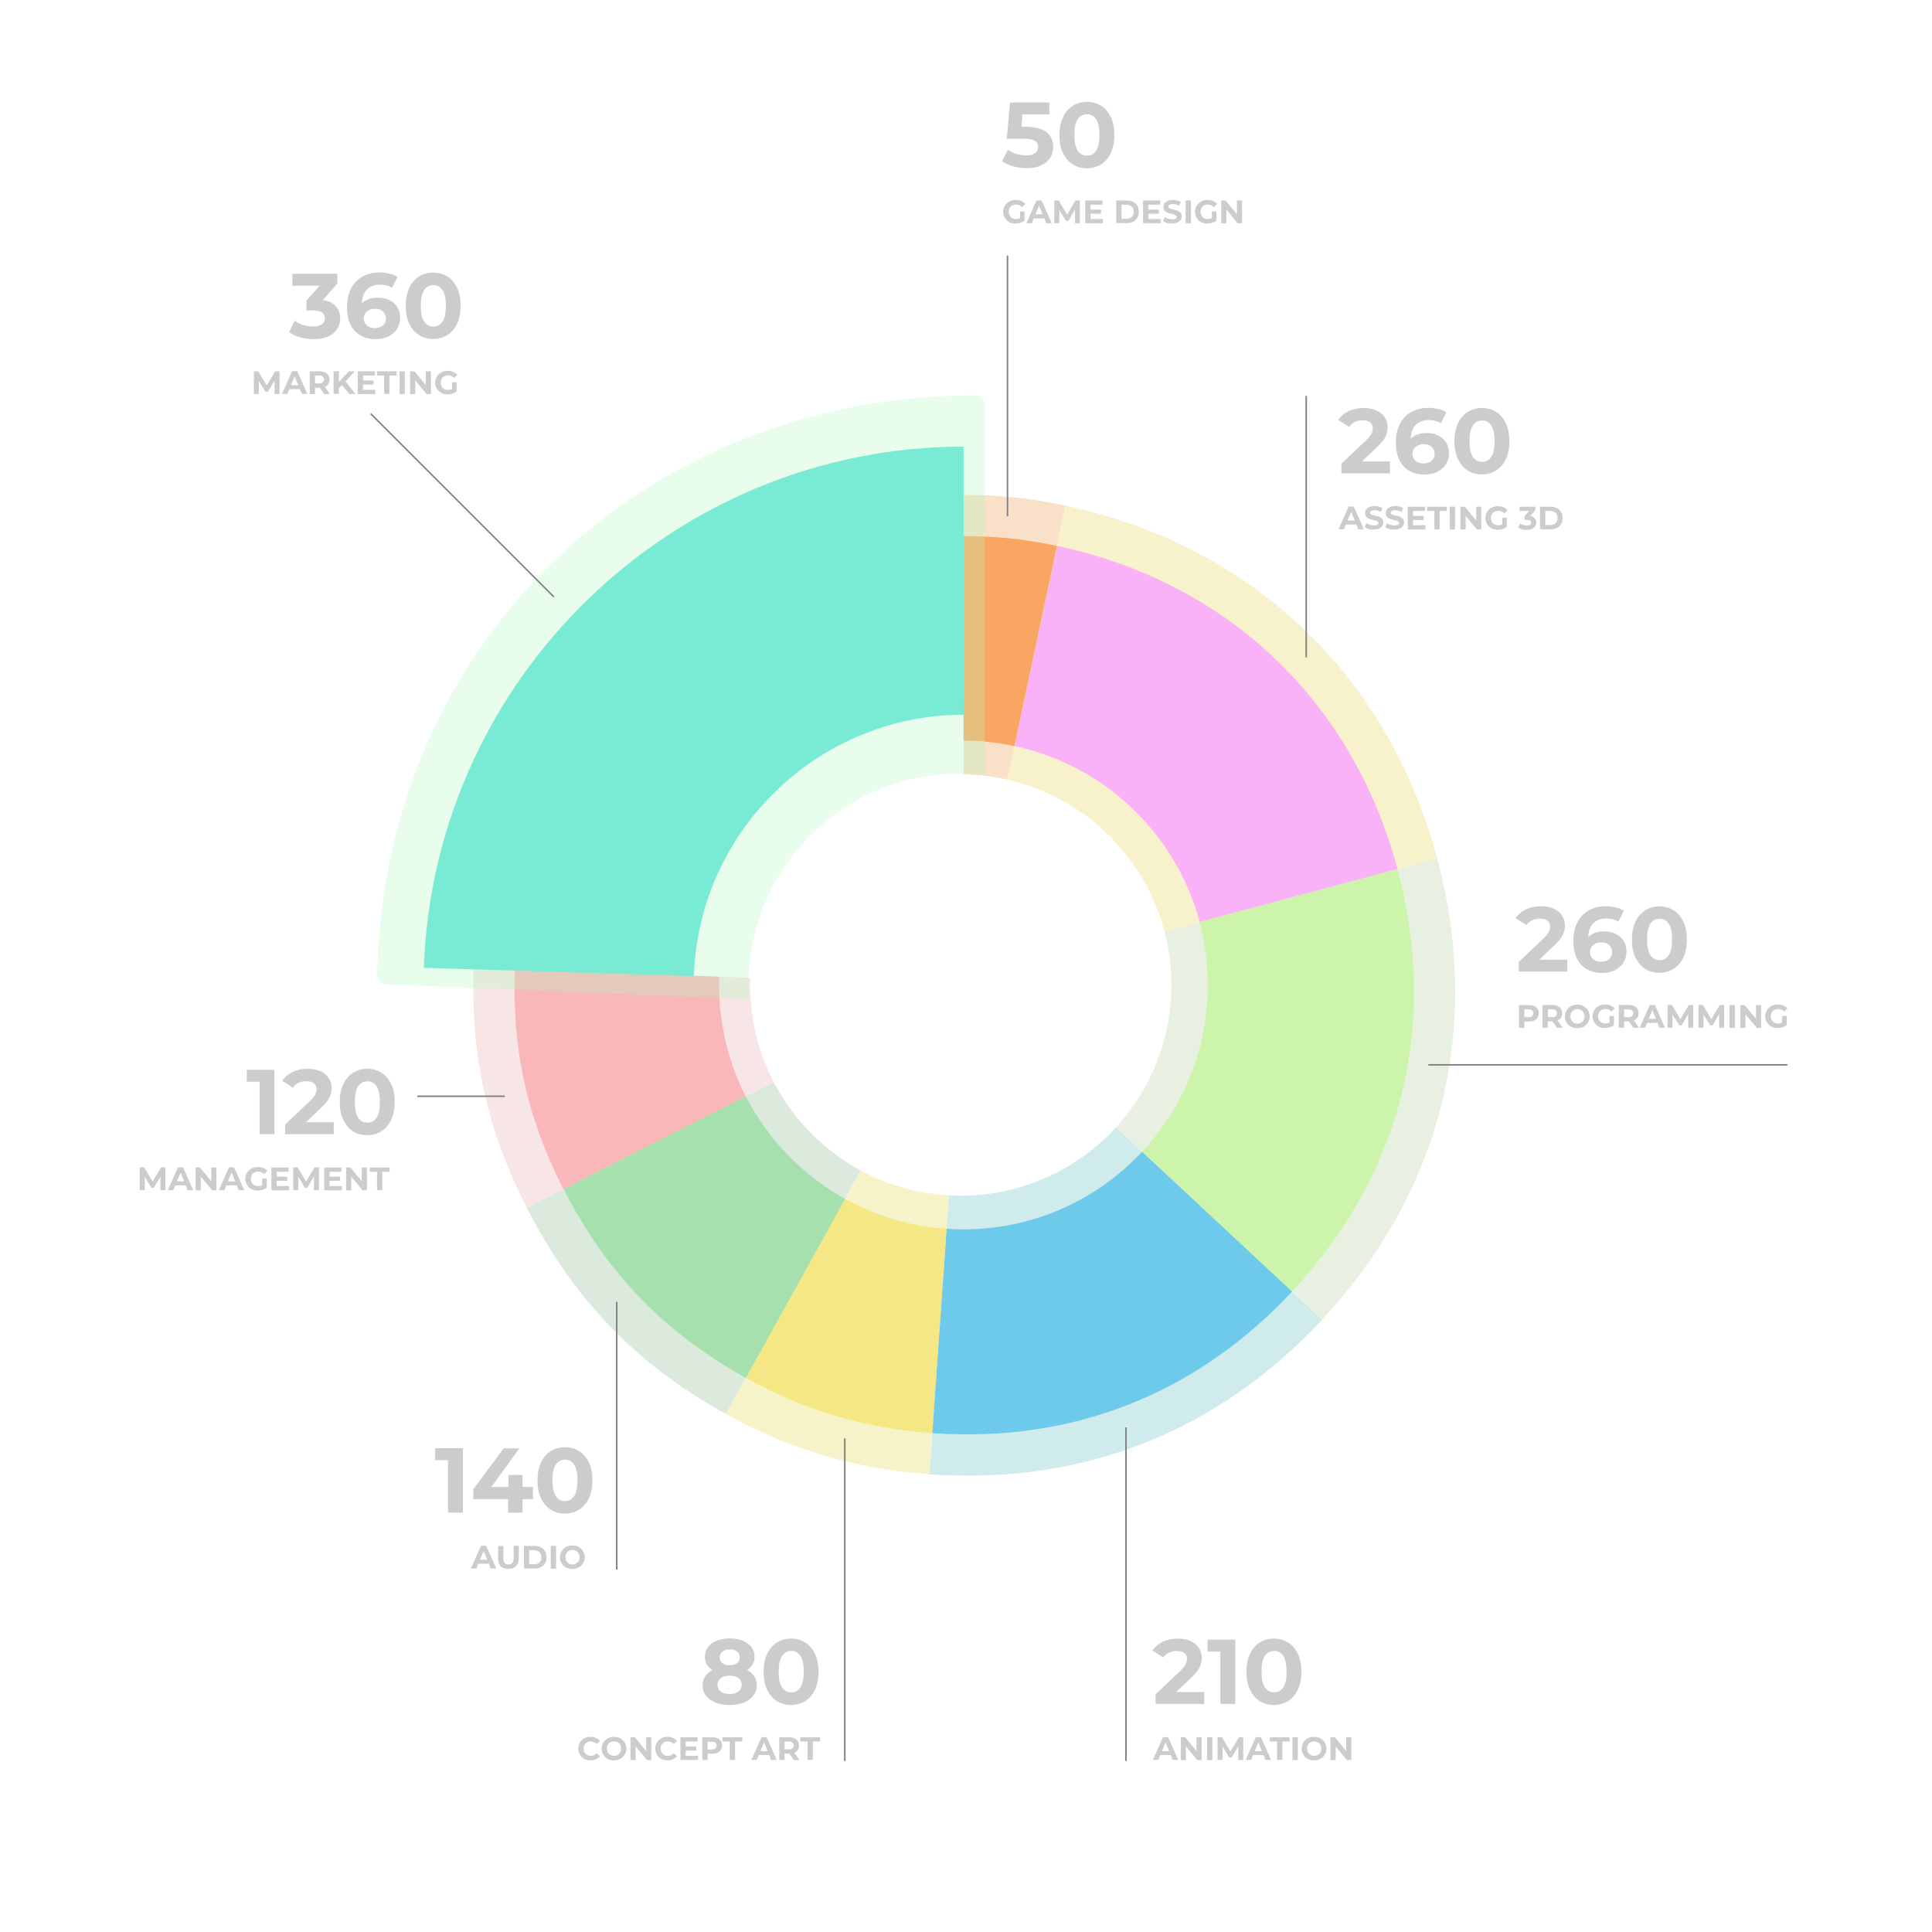 <?xml version="1.0" encoding="utf-8"?>
<!-- Generator: Adobe Illustrator 24.3.0, SVG Export Plug-In . SVG Version: 6.00 Build 0)  -->
<svg version="1.1" id="Layer_1" xmlns="http://www.w3.org/2000/svg" xmlns:xlink="http://www.w3.org/1999/xlink" x="0px" y="0px"
	 viewBox="0 0 1280 1280" style="enable-background:new 0 0 1280 1280;" xml:space="preserve">
<style type="text/css">
	.st0{opacity:0.3;}
	.st1{fill:#E9A9AA;}
	.st2{fill:#89B991;}
	.st3{fill:#E2D847;}
	.st4{fill:#5FBBBC;}
	.st5{fill:#B3CD9E;}
	.st6{fill:#E4D355;}
	.st7{fill:#ED9745;}
	.st8{fill:#F9B7BA;}
	.st9{fill:#A6E0AE;}
	.st10{fill:#F4E784;}
	.st11{fill:#6ECAEA;}
	.st12{fill:#CDF4AB;}
	.st13{fill:#F9B2F7;}
	.st14{fill:#F9A662;}
	.st15{fill:#61E5DF;}
	.st16{fill:#B2F9BB;fill-opacity:0.3;}
	.st17{enable-background:new    ;}
	.st18{fill:#CCCCCC;}
	.st19{fill:none;stroke:#808080;stroke-miterlimit:10;}
</style>
<g class="st0">
	<path class="st1" d="M497,652.6c0-1.6,0-3.2,0.1-4.8l-183.3-6.4c-2,58.1,8.8,107,35.2,158.8l163.6-83.4
		C502.6,697.6,497,675.8,497,652.6z"/>
	<path class="st2" d="M512.6,716.8L349,800.2c30.8,60.4,72.6,103.8,131.9,136.6l89.4-161.3C545.7,762.2,525.5,741.7,512.6,716.8z"/>
	<path class="st3" d="M570.3,775.5l-89.4,161.3c42.4,23.5,86.5,36.6,134.8,39.9l12.9-184.8C607.7,790.8,587.9,785,570.3,775.5z"/>
	<path class="st4" d="M636.5,792.2c-2.6,0-5.2-0.1-7.8-0.2l-12.9,184.8c101.5,7.1,190.9-28.1,260.2-102.5L739.4,746.9
		C713.9,774.7,677.2,792.2,636.5,792.2z"/>
	<path class="st5" d="M952.2,568.6L771.5,617c3,11.3,4.6,23.3,4.6,35.6c0,36.3-13.9,69.4-36.7,94.3L876,874.2
		C955.2,789.2,982.2,680.9,952.2,568.6z"/>
	<path class="st6" d="M771.5,617.1l180.7-48.4C919.6,447,829.1,361.2,705.9,335l-38.6,181.5C718.1,528,758.3,567,771.5,617.1z"/>
	<path class="st7" d="M667.4,516.5L705.9,335c-23.7-5-43.3-7.1-67.5-7.1v185.2C648.3,513.2,658,514.4,667.4,516.5z"/>
</g>
<g>
	<path class="st8" d="M476.4,652.6c0-1.9,0-3.7,0.1-5.5l-135.4-4.7c-1.9,53.2,8.1,98,32.2,145.5L494,726.4
		C482.8,704.2,476.4,679.1,476.4,652.6z"/>
	<path class="st9" d="M494.1,726.3l-120.7,61.5c28.2,55.3,66.5,95,120.9,125.2l65.8-118.6C531.8,778.7,508.8,755,494.1,726.3z"/>
	<path class="st10" d="M560,794.3l-65.8,118.6c38.8,21.5,79.2,33.5,123.5,36.6l9.5-135.4C602.9,812.5,580.1,805.5,560,794.3z"/>
	<path class="st11" d="M638.3,814.5c-3.8,0-7.5-0.1-11.1-0.4l-9.5,135.4c92.9,6.5,174.8-25.8,238.4-93.9L756.7,763
		C727.2,794.7,685,814.5,638.3,814.5z"/>
	<path class="st12" d="M925.8,575.7l-131.1,35.1c3.5,13.3,5.5,27.3,5.5,41.8c0,42.7-16.5,81.5-43.5,110.4l99.3,92.6
		C928.7,777.8,953.4,678.6,925.8,575.7z"/>
	<path class="st13" d="M794.8,610.8l131.1-35.1c-29.9-111.4-112.7-190-225.5-214l-28.2,132.6C731.7,506.9,779.2,552.4,794.8,610.8z"
		/>
	<path class="st14" d="M672.1,494.3l28.2-132.6c-21.7-4.6-39.7-6.5-61.9-6.5v135.5C650,490.7,661.3,492,672.1,494.3z"/>
</g>
<path class="st15" d="M638.6,473.5c-0.1-7.5-0.2-14.6-0.2-14.6v-163c-192.1,0-350.9,153.3-357.6,345.3l178.9,5.5
	C462.9,550.6,541.8,473.6,638.6,473.5z"/>
<path class="st16" d="M495.9,652.6c0-77.4,62.8-140.2,140.2-140.2c5.5,0,10.9,0.3,16.3,1v-245c0-3.6-2.9-6.5-6.5-6.4c0,0,0,0-0.1,0
	C428,261.9,254.4,424.7,249.9,645.2c-0.1,3.7,2.6,6.8,6.2,7l240,9.8C496,658.9,495.9,655.8,495.9,652.6z"/>
<g class="st17">
	<path class="st18" d="M693.5,87.7c2.9,2.4,4.3,5.6,4.3,9.6c0,2.6-0.7,5-1.9,7.1c-1.3,2.1-3.3,3.8-5.9,5.1c-2.7,1.3-5.9,1.9-9.8,1.9
		c-3,0-6-0.4-8.9-1.2c-2.9-0.8-5.4-1.9-7.4-3.4l3.9-7.6c1.6,1.2,3.5,2.2,5.6,2.8s4.3,1,6.5,1c2.5,0,4.4-0.5,5.8-1.5
		c1.4-1,2.1-2.3,2.1-4.1c0-1.8-0.7-3.2-2.2-4.1c-1.5-0.9-4-1.4-7.7-1.4H667l2.2-24h26v7.9h-17.8l-0.7,8.1h3.5
		C686.2,84.2,690.7,85.3,693.5,87.7z"/>
	<path class="st18" d="M710.7,108.9c-2.8-1.7-4.9-4.3-6.5-7.6c-1.6-3.3-2.3-7.3-2.3-11.8c0-4.6,0.8-8.5,2.3-11.8
		c1.6-3.3,3.7-5.8,6.5-7.6c2.8-1.7,5.9-2.6,9.4-2.6s6.7,0.9,9.4,2.6c2.8,1.7,4.9,4.3,6.5,7.6c1.6,3.3,2.3,7.3,2.3,11.8
		c0,4.6-0.8,8.5-2.3,11.8c-1.6,3.3-3.7,5.8-6.5,7.6c-2.8,1.7-5.9,2.6-9.4,2.6S713.4,110.6,710.7,108.9z M726.2,99.8
		c1.5-2.2,2.2-5.7,2.2-10.4c0-4.7-0.7-8.1-2.2-10.4c-1.5-2.2-3.5-3.3-6.1-3.3c-2.6,0-4.6,1.1-6.1,3.3c-1.5,2.2-2.2,5.7-2.2,10.4
		c0,4.7,0.7,8.1,2.2,10.4c1.5,2.2,3.5,3.3,6.1,3.3C722.7,103.2,724.7,102,726.2,99.8z"/>
</g>
<line class="st19" x1="667.5" y1="169.4" x2="667.5" y2="342"/>
<g class="st17">
	<path class="st18" d="M675.6,140.1h3.2v6.1c-0.8,0.6-1.8,1.1-2.8,1.4c-1.1,0.3-2.2,0.5-3.2,0.5c-1.6,0-3-0.3-4.2-1
		s-2.2-1.6-2.9-2.8c-0.7-1.2-1.1-2.5-1.1-4c0-1.5,0.4-2.8,1.1-4c0.7-1.2,1.7-2.1,3-2.8c1.3-0.7,2.7-1,4.3-1c1.3,0,2.5,0.2,3.6,0.7
		c1.1,0.4,2,1.1,2.7,1.9l-2.2,2.1c-1.1-1.1-2.4-1.7-3.9-1.7c-1,0-1.8,0.2-2.6,0.6s-1.3,1-1.7,1.7s-0.6,1.6-0.6,2.5
		c0,0.9,0.2,1.8,0.6,2.5s1,1.3,1.7,1.7c0.7,0.4,1.6,0.6,2.5,0.6c1,0,1.9-0.2,2.7-0.6V140.1z"/>
	<path class="st18" d="M691.9,144.7h-7l-1.3,3.2H680l6.7-15.1h3.4l6.7,15.1h-3.7L691.9,144.7z M690.8,142l-2.4-5.8L686,142H690.8z"
		/>
	<path class="st18" d="M712.2,147.9l0-9l-4.4,7.4h-1.6l-4.4-7.2v8.8h-3.3v-15.1h2.9l5.6,9.4l5.5-9.4h2.9l0,15.1H712.2z"/>
	<path class="st18" d="M730.7,145.1v2.8H719v-15.1h11.4v2.8h-7.9v3.3h7v2.7h-7v3.5H730.7z"/>
	<path class="st18" d="M739.5,132.8h6.8c1.6,0,3.1,0.3,4.3,0.9c1.3,0.6,2.2,1.5,2.9,2.6s1,2.5,1,4c0,1.5-0.3,2.8-1,4s-1.7,2-2.9,2.6
		c-1.3,0.6-2.7,0.9-4.3,0.9h-6.8V132.8z M746.2,145c1.5,0,2.7-0.4,3.6-1.3c0.9-0.8,1.3-2,1.3-3.4c0-1.4-0.4-2.6-1.3-3.4
		c-0.9-0.8-2.1-1.3-3.6-1.3H743v9.3H746.2z"/>
	<path class="st18" d="M769,145.1v2.8h-11.7v-15.1h11.4v2.8h-7.9v3.3h7v2.7h-7v3.5H769z"/>
	<path class="st18" d="M773.2,147.7c-1.1-0.3-2-0.7-2.7-1.3l1.2-2.6c0.6,0.5,1.4,0.9,2.3,1.1s1.8,0.4,2.7,0.4c1,0,1.7-0.1,2.2-0.4
		s0.7-0.7,0.7-1.2c0-0.4-0.1-0.7-0.4-0.9c-0.3-0.2-0.6-0.4-1.1-0.6c-0.4-0.1-1-0.3-1.8-0.5c-1.1-0.3-2.1-0.5-2.8-0.8
		c-0.7-0.3-1.4-0.7-1.9-1.3c-0.5-0.6-0.8-1.4-0.8-2.4c0-0.9,0.2-1.7,0.7-2.4c0.5-0.7,1.2-1.3,2.1-1.7c1-0.4,2.1-0.6,3.5-0.6
		c1,0,1.9,0.1,2.8,0.3c0.9,0.2,1.7,0.6,2.4,1l-1.1,2.6c-1.4-0.8-2.8-1.2-4.2-1.2c-1,0-1.7,0.2-2.2,0.5c-0.5,0.3-0.7,0.7-0.7,1.2
		s0.3,0.9,0.8,1.2c0.5,0.3,1.4,0.5,2.5,0.7c1.1,0.3,2.1,0.5,2.8,0.8s1.4,0.7,1.9,1.3s0.8,1.4,0.8,2.4c0,0.9-0.2,1.6-0.7,2.4
		s-1.2,1.3-2.2,1.7c-1,0.4-2.1,0.6-3.5,0.6C775.5,148.2,774.4,148,773.2,147.7z"/>
	<path class="st18" d="M785.5,132.8h3.5v15.1h-3.5V132.8z"/>
	<path class="st18" d="M802.7,140.1h3.2v6.1c-0.8,0.6-1.8,1.1-2.8,1.4c-1.1,0.3-2.2,0.5-3.2,0.5c-1.6,0-3-0.3-4.2-1
		s-2.2-1.6-2.9-2.8s-1.1-2.5-1.1-4c0-1.5,0.4-2.8,1.1-4s1.7-2.1,3-2.8s2.7-1,4.3-1c1.3,0,2.5,0.2,3.6,0.7s2,1.1,2.7,1.9l-2.2,2.1
		c-1.1-1.1-2.4-1.7-3.9-1.7c-1,0-1.8,0.2-2.6,0.6c-0.7,0.4-1.3,1-1.7,1.7s-0.6,1.6-0.6,2.5c0,0.9,0.2,1.8,0.6,2.5s1,1.3,1.7,1.7
		c0.7,0.4,1.6,0.6,2.5,0.6c1,0,1.9-0.2,2.7-0.6V140.1z"/>
	<path class="st18" d="M822.9,132.8v15.1h-2.9l-7.5-9.1v9.1h-3.4v-15.1h2.9l7.5,9.1v-9.1H822.9z"/>
</g>
<g class="st17">
	<path class="st18" d="M920.9,305.6v8h-32.2v-6.4l16.4-15.5c1.7-1.7,2.9-3.1,3.5-4.3c0.6-1.2,0.9-2.4,0.9-3.6c0-1.7-0.6-3-1.7-3.9
		c-1.2-0.9-2.9-1.4-5.1-1.4c-1.9,0-3.6,0.4-5.1,1.1c-1.5,0.7-2.8,1.8-3.8,3.2l-7.2-4.6c1.7-2.5,4-4.4,6.9-5.8
		c2.9-1.4,6.3-2.1,10-2.1c3.2,0,5.9,0.5,8.3,1.6c2.4,1,4.2,2.5,5.5,4.4c1.3,1.9,2,4.1,2,6.7c0,2.3-0.5,4.5-1.5,6.5s-2.9,4.3-5.7,6.9
		l-9.8,9.3H920.9z"/>
	<path class="st18" d="M952.8,288.5c2.2,1.1,4,2.6,5.3,4.7c1.3,2,1.9,4.3,1.9,7c0,2.8-0.7,5.3-2.1,7.5c-1.4,2.2-3.4,3.8-5.8,5
		c-2.5,1.2-5.2,1.7-8.2,1.7c-6,0-10.6-1.8-14-5.5c-3.4-3.7-5.1-8.9-5.1-15.7c0-4.8,0.9-9,2.7-12.4c1.8-3.5,4.4-6.1,7.6-7.9
		c3.3-1.8,7.1-2.7,11.4-2.7c2.3,0,4.5,0.3,6.5,0.8c2.1,0.5,3.9,1.2,5.3,2.2l-3.7,7.2c-2.1-1.4-4.8-2.1-8-2.1c-3.6,0-6.5,1.1-8.6,3.2
		c-2.1,2.1-3.2,5.2-3.4,9.2c2.5-2.5,6-3.8,10.5-3.8C948.1,286.9,950.5,287.4,952.8,288.5z M948.5,305.3c1.3-1.1,2-2.7,2-4.6
		c0-1.9-0.7-3.5-2-4.7c-1.3-1.2-3.1-1.7-5.3-1.7c-2.2,0-3.9,0.6-5.3,1.8c-1.4,1.2-2.1,2.7-2.1,4.6c0,1.9,0.7,3.4,2,4.6
		c1.3,1.2,3.2,1.8,5.5,1.8C945.4,307,947.2,306.4,948.5,305.3z"/>
	<path class="st18" d="M972.4,311.7c-2.8-1.7-4.9-4.3-6.5-7.6c-1.6-3.3-2.3-7.3-2.3-11.8c0-4.6,0.8-8.5,2.3-11.8
		c1.6-3.3,3.7-5.8,6.5-7.6c2.8-1.7,5.9-2.6,9.4-2.6s6.7,0.9,9.4,2.6c2.8,1.7,4.9,4.3,6.5,7.6c1.6,3.3,2.3,7.3,2.3,11.8
		c0,4.6-0.8,8.5-2.3,11.8c-1.6,3.3-3.7,5.8-6.5,7.6c-2.8,1.7-5.9,2.6-9.4,2.6S975.2,313.5,972.4,311.7z M988,302.7
		c1.5-2.2,2.2-5.7,2.2-10.4c0-4.7-0.7-8.1-2.2-10.4c-1.5-2.2-3.5-3.3-6.1-3.3c-2.6,0-4.6,1.1-6.1,3.3c-1.5,2.2-2.2,5.7-2.2,10.4
		c0,4.7,0.7,8.1,2.2,10.4c1.5,2.2,3.5,3.3,6.1,3.3C984.5,306,986.5,304.9,988,302.7z"/>
</g>
<g class="st17">
	<path class="st18" d="M898.7,347.5h-7l-1.3,3.2h-3.6l6.7-15.1h3.4l6.7,15.1h-3.7L898.7,347.5z M897.6,344.9l-2.4-5.8l-2.4,5.8
		H897.6z"/>
	<path class="st18" d="M906.8,350.5c-1.1-0.3-2-0.7-2.7-1.3l1.2-2.6c0.6,0.5,1.4,0.9,2.3,1.1s1.8,0.4,2.7,0.4c1,0,1.7-0.1,2.2-0.4
		s0.7-0.7,0.7-1.2c0-0.4-0.1-0.7-0.4-0.9s-0.6-0.4-1.1-0.6c-0.4-0.1-1-0.3-1.8-0.5c-1.1-0.3-2.1-0.5-2.8-0.8
		c-0.7-0.3-1.4-0.7-1.9-1.3c-0.5-0.6-0.8-1.4-0.8-2.4c0-0.9,0.2-1.7,0.7-2.4c0.5-0.7,1.2-1.3,2.1-1.7c1-0.4,2.1-0.6,3.5-0.6
		c1,0,1.9,0.1,2.8,0.3s1.7,0.6,2.4,1l-1.1,2.6c-1.4-0.8-2.8-1.2-4.2-1.2c-1,0-1.7,0.2-2.2,0.5c-0.5,0.3-0.7,0.7-0.7,1.2
		s0.3,0.9,0.8,1.2c0.5,0.3,1.4,0.5,2.5,0.7c1.1,0.3,2.1,0.5,2.8,0.8s1.4,0.7,1.9,1.3s0.8,1.4,0.8,2.4c0,0.9-0.2,1.6-0.7,2.4
		c-0.5,0.7-1.2,1.3-2.2,1.7c-1,0.4-2.1,0.6-3.5,0.6C909.1,351,907.9,350.9,906.8,350.5z"/>
	<path class="st18" d="M920.5,350.5c-1.1-0.3-2-0.7-2.7-1.3l1.2-2.6c0.6,0.5,1.4,0.9,2.3,1.1s1.8,0.4,2.7,0.4c1,0,1.7-0.1,2.2-0.4
		s0.7-0.7,0.7-1.2c0-0.4-0.1-0.7-0.4-0.9c-0.3-0.2-0.6-0.4-1.1-0.6c-0.4-0.1-1-0.3-1.8-0.5c-1.1-0.3-2.1-0.5-2.8-0.8
		c-0.7-0.3-1.4-0.7-1.9-1.3c-0.5-0.6-0.8-1.4-0.8-2.4c0-0.9,0.2-1.7,0.7-2.4c0.5-0.7,1.2-1.3,2.1-1.7c1-0.4,2.1-0.6,3.5-0.6
		c1,0,1.9,0.1,2.8,0.3c0.9,0.2,1.7,0.6,2.4,1l-1.1,2.6c-1.4-0.8-2.8-1.2-4.2-1.2c-1,0-1.7,0.2-2.2,0.5c-0.5,0.3-0.7,0.7-0.7,1.2
		s0.3,0.9,0.8,1.2c0.5,0.3,1.4,0.5,2.5,0.7c1.1,0.3,2.1,0.5,2.8,0.8s1.4,0.7,1.9,1.3s0.8,1.4,0.8,2.4c0,0.9-0.2,1.6-0.7,2.4
		s-1.2,1.3-2.2,1.7c-1,0.4-2.1,0.6-3.5,0.6C922.8,351,921.6,350.9,920.5,350.5z"/>
	<path class="st18" d="M944.4,348v2.8h-11.7v-15.1h11.4v2.8h-7.9v3.3h7v2.7h-7v3.5H944.4z"/>
	<path class="st18" d="M950.3,338.5h-4.8v-2.8h13.1v2.8h-4.8v12.2h-3.5V338.5z"/>
	<path class="st18" d="M960.5,335.7h3.5v15.1h-3.5V335.7z"/>
	<path class="st18" d="M981.4,335.7v15.1h-2.9l-7.5-9.1v9.1h-3.4v-15.1h2.9l7.5,9.1v-9.1H981.4z"/>
	<path class="st18" d="M995.1,343h3.2v6.1c-0.8,0.6-1.8,1.1-2.8,1.4c-1.1,0.3-2.2,0.5-3.2,0.5c-1.6,0-3-0.3-4.2-1
		c-1.2-0.7-2.2-1.6-2.9-2.8c-0.7-1.2-1.1-2.5-1.1-4c0-1.5,0.4-2.8,1.1-4c0.7-1.2,1.7-2.1,3-2.8c1.3-0.7,2.7-1,4.3-1
		c1.3,0,2.5,0.2,3.6,0.7c1.1,0.4,2,1.1,2.7,1.9l-2.2,2.1c-1.1-1.1-2.4-1.7-3.9-1.7c-1,0-1.8,0.2-2.6,0.6c-0.7,0.4-1.3,1-1.7,1.7
		c-0.4,0.7-0.6,1.6-0.6,2.5c0,0.9,0.2,1.8,0.6,2.5c0.4,0.7,1,1.3,1.7,1.7c0.7,0.4,1.6,0.6,2.5,0.6c1,0,1.9-0.2,2.7-0.6V343z"/>
	<path class="st18" d="M1016.7,343.3c0.7,0.8,1.1,1.7,1.1,2.9c0,0.9-0.2,1.7-0.7,2.4c-0.5,0.7-1.2,1.3-2.1,1.8
		c-0.9,0.4-2.1,0.7-3.5,0.7c-1.1,0-2.1-0.1-3.1-0.4c-1-0.3-1.9-0.7-2.6-1.2l1.4-2.7c0.6,0.4,1.2,0.8,2,1c0.8,0.2,1.5,0.4,2.3,0.4
		c0.9,0,1.6-0.2,2.1-0.5s0.8-0.8,0.8-1.4c0-1.2-0.9-1.9-2.8-1.9h-1.6V342l3.1-3.5h-6.4v-2.8h10.5v2.3l-3.4,3.9
		C1015,342,1016,342.5,1016.7,343.3z"/>
	<path class="st18" d="M1020.3,335.7h6.8c1.6,0,3.1,0.3,4.3,0.9c1.3,0.6,2.2,1.5,2.9,2.6s1,2.5,1,4c0,1.5-0.3,2.8-1,4
		s-1.7,2-2.9,2.6c-1.3,0.6-2.7,0.9-4.3,0.9h-6.8V335.7z M1027,347.9c1.5,0,2.7-0.4,3.6-1.3c0.9-0.8,1.3-2,1.3-3.4
		c0-1.4-0.4-2.6-1.3-3.4c-0.9-0.8-2.1-1.3-3.6-1.3h-3.2v9.3H1027z"/>
</g>
<g class="st17">
	<path class="st18" d="M1038.4,635.7v8h-32.2v-6.4l16.4-15.5c1.7-1.7,2.9-3.1,3.5-4.3c0.6-1.2,0.9-2.4,0.9-3.6c0-1.7-0.6-3-1.7-3.9
		c-1.2-0.9-2.9-1.4-5.1-1.4c-1.9,0-3.6,0.4-5.1,1.1c-1.5,0.7-2.8,1.8-3.8,3.2l-7.2-4.6c1.7-2.5,4-4.4,6.9-5.8
		c2.9-1.4,6.3-2.1,10-2.1c3.2,0,5.9,0.5,8.3,1.6c2.4,1,4.2,2.5,5.5,4.4c1.3,1.9,2,4.1,2,6.7c0,2.3-0.5,4.5-1.5,6.5s-2.9,4.3-5.7,6.9
		l-9.8,9.3H1038.4z"/>
	<path class="st18" d="M1070.4,618.7c2.2,1.1,4,2.6,5.3,4.7c1.3,2,1.9,4.3,1.9,7c0,2.8-0.7,5.3-2.1,7.5c-1.4,2.2-3.4,3.8-5.8,5
		c-2.5,1.2-5.2,1.7-8.2,1.7c-6,0-10.6-1.8-14-5.5c-3.4-3.7-5.1-8.9-5.1-15.7c0-4.8,0.9-9,2.7-12.4c1.8-3.5,4.4-6.1,7.6-7.9
		c3.3-1.8,7.1-2.7,11.4-2.7c2.3,0,4.5,0.3,6.5,0.8c2.1,0.5,3.9,1.2,5.3,2.2l-3.7,7.2c-2.1-1.4-4.8-2.1-8-2.1c-3.6,0-6.5,1.1-8.6,3.2
		c-2.1,2.1-3.2,5.2-3.4,9.2c2.5-2.5,6-3.8,10.5-3.8C1065.7,617,1068.1,617.6,1070.4,618.7z M1066.1,635.4c1.3-1.1,2-2.7,2-4.6
		c0-1.9-0.7-3.5-2-4.7c-1.3-1.2-3.1-1.7-5.3-1.7c-2.2,0-3.9,0.6-5.3,1.8c-1.4,1.2-2.1,2.7-2.1,4.6c0,1.9,0.7,3.4,2,4.6
		c1.3,1.2,3.2,1.8,5.5,1.8C1063,637.1,1064.7,636.6,1066.1,635.4z"/>
	<path class="st18" d="M1090,641.9c-2.8-1.7-4.9-4.3-6.5-7.6c-1.6-3.3-2.3-7.3-2.3-11.8c0-4.6,0.8-8.5,2.3-11.8
		c1.6-3.3,3.7-5.8,6.5-7.6c2.8-1.7,5.9-2.6,9.4-2.6s6.7,0.9,9.4,2.6c2.8,1.7,4.9,4.3,6.5,7.6c1.6,3.3,2.3,7.3,2.3,11.8
		c0,4.6-0.8,8.5-2.3,11.8c-1.6,3.3-3.7,5.8-6.5,7.6c-2.8,1.7-5.9,2.6-9.4,2.6S1092.8,643.6,1090,641.9z M1105.6,632.8
		c1.5-2.2,2.2-5.7,2.2-10.4c0-4.7-0.7-8.1-2.2-10.4c-1.5-2.2-3.5-3.3-6.1-3.3c-2.6,0-4.6,1.1-6.1,3.3c-1.5,2.2-2.2,5.7-2.2,10.4
		c0,4.7,0.7,8.1,2.2,10.4c1.5,2.2,3.5,3.3,6.1,3.3C1102.1,636.2,1104.1,635.1,1105.6,632.8z"/>
</g>
<g class="st17">
	<path class="st18" d="M1016.4,666.5c1,0.4,1.7,1.1,2.3,1.9c0.5,0.8,0.8,1.8,0.8,2.9c0,1.1-0.3,2.1-0.8,2.9
		c-0.5,0.8-1.3,1.5-2.3,1.9c-1,0.4-2.1,0.7-3.5,0.7h-3v4.2h-3.5v-15.1h6.5C1014.3,665.9,1015.4,666.1,1016.4,666.5z M1015.1,673.2
		c0.5-0.5,0.8-1.1,0.8-1.9c0-0.8-0.3-1.5-0.8-1.9s-1.3-0.7-2.4-0.7h-2.8v5.2h2.8C1013.8,673.9,1014.6,673.7,1015.1,673.2z"/>
	<path class="st18" d="M1031.5,680.9l-2.9-4.2h-0.2h-3v4.2h-3.5v-15.1h6.5c1.3,0,2.5,0.2,3.5,0.7c1,0.4,1.7,1.1,2.3,1.9
		c0.5,0.8,0.8,1.8,0.8,2.9c0,1.1-0.3,2.1-0.8,2.9c-0.5,0.8-1.3,1.4-2.3,1.9l3.4,4.8H1031.5z M1030.7,669.4c-0.5-0.5-1.3-0.7-2.4-0.7
		h-2.8v5.2h2.8c1,0,1.8-0.2,2.4-0.7c0.5-0.5,0.8-1.1,0.8-1.9C1031.5,670.5,1031.2,669.8,1030.7,669.4z"/>
	<path class="st18" d="M1040.8,680.2c-1.3-0.7-2.2-1.6-2.9-2.8s-1.1-2.5-1.1-4c0-1.5,0.4-2.8,1.1-4s1.7-2.1,2.9-2.8
		c1.3-0.7,2.7-1,4.2-1c1.6,0,3,0.3,4.2,1c1.2,0.7,2.2,1.6,2.9,2.8s1.1,2.5,1.1,4c0,1.5-0.4,2.8-1.1,4s-1.7,2.1-2.9,2.8s-2.7,1-4.2,1
		C1043.5,681.2,1042.1,680.8,1040.8,680.2z M1047.5,677.6c0.7-0.4,1.3-1,1.7-1.7s0.6-1.6,0.6-2.5c0-0.9-0.2-1.8-0.6-2.5
		s-1-1.3-1.7-1.7c-0.7-0.4-1.5-0.6-2.4-0.6s-1.7,0.2-2.4,0.6c-0.7,0.4-1.3,1-1.7,1.7c-0.4,0.7-0.6,1.6-0.6,2.5
		c0,0.9,0.2,1.8,0.6,2.5c0.4,0.7,1,1.3,1.7,1.7c0.7,0.4,1.5,0.6,2.4,0.6S1046.7,678,1047.5,677.6z"/>
	<path class="st18" d="M1066.1,673.1h3.2v6.1c-0.8,0.6-1.8,1.1-2.8,1.4c-1.1,0.3-2.2,0.5-3.2,0.5c-1.6,0-3-0.3-4.2-1
		c-1.2-0.7-2.2-1.6-2.9-2.8s-1.1-2.5-1.1-4c0-1.5,0.4-2.8,1.1-4s1.7-2.1,3-2.8c1.3-0.7,2.7-1,4.3-1c1.3,0,2.5,0.2,3.6,0.7
		s2,1.1,2.7,1.9l-2.2,2.1c-1.1-1.1-2.4-1.7-3.9-1.7c-1,0-1.8,0.2-2.6,0.6s-1.3,1-1.7,1.7c-0.4,0.7-0.6,1.6-0.6,2.5
		c0,0.9,0.2,1.8,0.6,2.5c0.4,0.7,1,1.3,1.7,1.7c0.7,0.4,1.6,0.6,2.5,0.6c1,0,1.9-0.2,2.7-0.6V673.1z"/>
	<path class="st18" d="M1082.1,680.9l-2.9-4.2h-0.2h-3v4.2h-3.5v-15.1h6.5c1.3,0,2.5,0.2,3.5,0.7c1,0.4,1.7,1.1,2.3,1.9
		c0.5,0.8,0.8,1.8,0.8,2.9c0,1.1-0.3,2.1-0.8,2.9c-0.5,0.8-1.3,1.4-2.3,1.9l3.4,4.8H1082.1z M1081.2,669.4c-0.5-0.5-1.3-0.7-2.4-0.7
		h-2.8v5.2h2.8c1,0,1.8-0.2,2.4-0.7c0.5-0.5,0.8-1.1,0.8-1.9C1082,670.5,1081.8,669.8,1081.2,669.4z"/>
	<path class="st18" d="M1098.2,677.7h-7l-1.3,3.2h-3.6l6.7-15.1h3.4l6.7,15.1h-3.7L1098.2,677.7z M1097.1,675l-2.4-5.8l-2.4,5.8
		H1097.1z"/>
	<path class="st18" d="M1118.5,680.9l0-9l-4.4,7.4h-1.6l-4.4-7.2v8.8h-3.3v-15.1h2.9l5.6,9.4l5.6-9.4h2.9l0,15.1H1118.5z"/>
	<path class="st18" d="M1139,680.9l0-9l-4.4,7.4h-1.6l-4.4-7.2v8.8h-3.3v-15.1h2.9l5.6,9.4l5.6-9.4h2.9l0,15.1H1139z"/>
	<path class="st18" d="M1145.9,665.9h3.5v15.1h-3.5V665.9z"/>
	<path class="st18" d="M1166.8,665.9v15.1h-2.9l-7.5-9.1v9.1h-3.4v-15.1h2.9l7.5,9.1v-9.1H1166.8z"/>
	<path class="st18" d="M1180.5,673.1h3.2v6.1c-0.8,0.6-1.8,1.1-2.8,1.4c-1.1,0.3-2.2,0.5-3.2,0.5c-1.6,0-3-0.3-4.2-1
		c-1.2-0.7-2.2-1.6-2.9-2.8c-0.7-1.2-1.1-2.5-1.1-4c0-1.5,0.4-2.8,1.1-4c0.7-1.2,1.7-2.1,3-2.8c1.3-0.7,2.7-1,4.3-1
		c1.3,0,2.5,0.2,3.6,0.7c1.1,0.4,2,1.1,2.7,1.9l-2.2,2.1c-1.1-1.1-2.4-1.7-3.9-1.7c-1,0-1.8,0.2-2.6,0.6c-0.7,0.4-1.3,1-1.7,1.7
		c-0.4,0.7-0.6,1.6-0.6,2.5c0,0.9,0.2,1.8,0.6,2.5c0.4,0.7,1,1.3,1.7,1.7c0.7,0.4,1.6,0.6,2.5,0.6c1,0,1.9-0.2,2.7-0.6V673.1z"/>
</g>
<line class="st19" x1="865.4" y1="262.3" x2="865.4" y2="435.5"/>
<line class="st19" x1="1184.2" y1="705.5" x2="946.3" y2="705.5"/>
<g class="st17">
	<path class="st18" d="M797.8,1120.9v8h-32.2v-6.4l16.4-15.5c1.7-1.7,2.9-3.1,3.5-4.3c0.6-1.2,0.9-2.4,0.9-3.6c0-1.7-0.6-3-1.7-3.9
		c-1.2-0.9-2.9-1.4-5.1-1.4c-1.9,0-3.6,0.4-5.1,1.1c-1.5,0.7-2.8,1.8-3.8,3.2l-7.2-4.6c1.7-2.5,4-4.4,6.9-5.8
		c2.9-1.4,6.3-2.1,10-2.1c3.2,0,5.9,0.5,8.3,1.6s4.2,2.5,5.5,4.4s2,4.1,2,6.7c0,2.3-0.5,4.5-1.5,6.5c-1,2-2.9,4.3-5.7,6.9l-9.8,9.3
		H797.8z"/>
	<path class="st18" d="M818.4,1086.3v42.6h-9.9v-34.7H800v-7.9H818.4z"/>
	<path class="st18" d="M834.6,1127c-2.8-1.7-4.9-4.3-6.5-7.6c-1.6-3.3-2.3-7.3-2.3-11.8c0-4.6,0.8-8.5,2.3-11.8
		c1.6-3.3,3.7-5.8,6.5-7.6c2.8-1.7,5.9-2.6,9.4-2.6s6.7,0.9,9.4,2.6c2.8,1.7,4.9,4.3,6.5,7.6c1.6,3.3,2.3,7.3,2.3,11.8
		c0,4.6-0.8,8.5-2.3,11.8c-1.6,3.3-3.7,5.8-6.5,7.6c-2.8,1.7-5.9,2.6-9.4,2.6S837.4,1128.8,834.6,1127z M850.2,1117.9
		c1.5-2.2,2.2-5.7,2.2-10.4c0-4.7-0.7-8.1-2.2-10.4c-1.5-2.2-3.5-3.3-6.1-3.3c-2.6,0-4.6,1.1-6.1,3.3c-1.5,2.2-2.2,5.7-2.2,10.4
		c0,4.7,0.7,8.1,2.2,10.4c1.5,2.2,3.5,3.3,6.1,3.3C846.7,1121.3,848.7,1120.2,850.2,1117.9z"/>
</g>
<g class="st17">
	<path class="st18" d="M775.7,1162.8h-7l-1.3,3.2h-3.6l6.7-15.1h3.4l6.7,15.1h-3.7L775.7,1162.8z M774.6,1160.2l-2.4-5.8l-2.4,5.8
		H774.6z"/>
	<path class="st18" d="M796.1,1151v15.1h-2.9l-7.5-9.1v9.1h-3.4V1151h2.9l7.5,9.1v-9.1H796.1z"/>
	<path class="st18" d="M799.7,1151h3.5v15.1h-3.5V1151z"/>
	<path class="st18" d="M820.4,1166l0-9l-4.4,7.4h-1.6l-4.4-7.2v8.8h-3.3V1151h2.9l5.6,9.4l5.6-9.4h2.9l0,15.1H820.4z"/>
	<path class="st18" d="M837.2,1162.8h-7l-1.3,3.2h-3.6l6.7-15.1h3.4l6.7,15.1h-3.7L837.2,1162.8z M836.1,1160.2l-2.4-5.8l-2.4,5.8
		H836.1z"/>
	<path class="st18" d="M846.1,1153.8h-4.8v-2.8h13.1v2.8h-4.8v12.2h-3.5V1153.8z"/>
	<path class="st18" d="M856.3,1151h3.5v15.1h-3.5V1151z"/>
	<path class="st18" d="M866.4,1165.3c-1.3-0.7-2.2-1.6-2.9-2.8s-1.1-2.5-1.1-4c0-1.5,0.4-2.8,1.1-4s1.7-2.1,2.9-2.8
		c1.3-0.7,2.7-1,4.2-1c1.6,0,3,0.3,4.2,1c1.2,0.7,2.2,1.6,2.9,2.8s1.1,2.5,1.1,4c0,1.5-0.4,2.8-1.1,4s-1.7,2.1-2.9,2.8s-2.7,1-4.2,1
		C869.1,1166.3,867.7,1166,866.4,1165.3z M873.1,1162.7c0.7-0.4,1.3-1,1.7-1.7s0.6-1.6,0.6-2.5c0-0.9-0.2-1.8-0.6-2.5
		s-1-1.3-1.7-1.7c-0.7-0.4-1.5-0.6-2.4-0.6s-1.7,0.2-2.4,0.6c-0.7,0.4-1.3,1-1.7,1.7c-0.4,0.7-0.6,1.6-0.6,2.5
		c0,0.9,0.2,1.8,0.6,2.5c0.4,0.7,1,1.3,1.7,1.7c0.7,0.4,1.5,0.6,2.4,0.6S872.3,1163.1,873.1,1162.7z"/>
	<path class="st18" d="M895.3,1151v15.1h-2.9l-7.5-9.1v9.1h-3.4V1151h2.9l7.5,9.1v-9.1H895.3z"/>
</g>
<line class="st19" x1="746" y1="1166.7" x2="746" y2="945.7"/>
<g class="st17">
	<path class="st18" d="M499.7,1110.6c1.1,1.7,1.7,3.7,1.7,5.9c0,2.6-0.8,4.9-2.3,6.9c-1.5,2-3.6,3.5-6.3,4.6
		c-2.7,1.1-5.9,1.6-9.4,1.6c-3.6,0-6.7-0.5-9.4-1.6c-2.7-1.1-4.8-2.6-6.3-4.6c-1.5-2-2.2-4.3-2.2-6.9c0-2.2,0.6-4.2,1.7-5.9
		c1.1-1.7,2.7-3.1,4.8-4.1c-1.6-1-2.8-2.2-3.7-3.7s-1.3-3.2-1.3-5.1c0-2.5,0.7-4.6,2.1-6.5c1.4-1.8,3.3-3.2,5.8-4.2
		c2.5-1,5.3-1.5,8.5-1.5c3.2,0,6.1,0.5,8.6,1.5c2.5,1,4.4,2.4,5.8,4.2c1.4,1.8,2.1,4,2.1,6.5c0,1.9-0.4,3.6-1.3,5.1
		s-2.1,2.7-3.7,3.7C497,1107.5,498.6,1108.9,499.7,1110.6z M489.2,1120.7c1.4-1.1,2.2-2.6,2.2-4.5s-0.7-3.3-2.2-4.4
		c-1.4-1.1-3.4-1.6-5.9-1.6c-2.4,0-4.4,0.5-5.8,1.6c-1.4,1.1-2.1,2.6-2.1,4.4c0,1.9,0.7,3.4,2.1,4.5c1.4,1.1,3.3,1.6,5.8,1.6
		C485.8,1122.4,487.8,1121.8,489.2,1120.7z M478.6,1094.2c-1.2,1-1.8,2.3-1.8,3.9c0,1.6,0.6,2.9,1.8,3.8c1.2,0.9,2.8,1.4,4.8,1.4
		c2,0,3.7-0.5,4.9-1.4c1.2-0.9,1.8-2.2,1.8-3.8c0-1.7-0.6-3-1.8-3.9c-1.2-1-2.8-1.4-4.9-1.4C481.4,1092.8,479.8,1093.3,478.6,1094.2
		z"/>
	<path class="st18" d="M514.7,1127c-2.8-1.7-4.9-4.3-6.5-7.6c-1.6-3.3-2.3-7.3-2.3-11.8c0-4.6,0.8-8.5,2.3-11.8
		c1.6-3.3,3.7-5.8,6.5-7.6c2.8-1.7,5.9-2.6,9.4-2.6s6.7,0.9,9.4,2.6c2.8,1.7,4.9,4.3,6.5,7.6c1.6,3.3,2.3,7.3,2.3,11.8
		c0,4.6-0.8,8.5-2.3,11.8c-1.6,3.3-3.7,5.8-6.5,7.6c-2.8,1.7-5.9,2.6-9.4,2.6S517.5,1128.8,514.7,1127z M530.3,1117.9
		c1.5-2.2,2.2-5.7,2.2-10.4c0-4.7-0.7-8.1-2.2-10.4c-1.5-2.2-3.5-3.3-6.1-3.3c-2.6,0-4.6,1.1-6.1,3.3c-1.5,2.2-2.2,5.7-2.2,10.4
		c0,4.7,0.7,8.1,2.2,10.4c1.5,2.2,3.5,3.3,6.1,3.3C526.8,1121.3,528.8,1120.2,530.3,1117.9z"/>
</g>
<g class="st17">
	<path class="st18" d="M387.1,1165.3c-1.2-0.7-2.2-1.6-2.9-2.8s-1.1-2.5-1.1-4c0-1.5,0.4-2.8,1.1-4s1.7-2.1,2.9-2.8s2.6-1,4.2-1
		c1.3,0,2.5,0.2,3.5,0.7s1.9,1.1,2.7,2l-2.2,2.1c-1-1.2-2.3-1.8-3.8-1.8c-0.9,0-1.8,0.2-2.5,0.6c-0.7,0.4-1.3,1-1.7,1.7
		s-0.6,1.6-0.6,2.5c0,0.9,0.2,1.8,0.6,2.5s1,1.3,1.7,1.7c0.7,0.4,1.6,0.6,2.5,0.6c1.5,0,2.8-0.6,3.8-1.8l2.2,2.1
		c-0.7,0.9-1.6,1.5-2.7,2c-1.1,0.5-2.2,0.7-3.5,0.7C389.8,1166.3,388.4,1166,387.1,1165.3z"/>
	<path class="st18" d="M402.6,1165.3c-1.3-0.7-2.2-1.6-2.9-2.8s-1.1-2.5-1.1-4c0-1.5,0.4-2.8,1.1-4s1.7-2.1,2.9-2.8
		c1.3-0.7,2.7-1,4.2-1c1.6,0,3,0.3,4.2,1c1.2,0.7,2.2,1.6,2.9,2.8s1.1,2.5,1.1,4c0,1.5-0.4,2.8-1.1,4s-1.7,2.1-2.9,2.8s-2.7,1-4.2,1
		C405.3,1166.3,403.9,1166,402.6,1165.3z M409.2,1162.7c0.7-0.4,1.3-1,1.7-1.7s0.6-1.6,0.6-2.5c0-0.9-0.2-1.8-0.6-2.5
		s-1-1.3-1.7-1.7c-0.7-0.4-1.5-0.6-2.4-0.6s-1.7,0.2-2.4,0.6c-0.7,0.4-1.3,1-1.7,1.7s-0.6,1.6-0.6,2.5c0,0.9,0.2,1.8,0.6,2.5
		s1,1.3,1.7,1.7c0.7,0.4,1.5,0.6,2.4,0.6S408.5,1163.1,409.2,1162.7z"/>
	<path class="st18" d="M431.5,1151v15.1h-2.9l-7.5-9.1v9.1h-3.4V1151h2.9l7.5,9.1v-9.1H431.5z"/>
	<path class="st18" d="M438.1,1165.3c-1.2-0.7-2.2-1.6-2.9-2.8s-1.1-2.5-1.1-4c0-1.5,0.4-2.8,1.1-4s1.7-2.1,2.9-2.8s2.6-1,4.2-1
		c1.3,0,2.5,0.2,3.5,0.7s1.9,1.1,2.7,2l-2.2,2.1c-1-1.2-2.3-1.8-3.8-1.8c-0.9,0-1.8,0.2-2.5,0.6c-0.7,0.4-1.3,1-1.7,1.7
		s-0.6,1.6-0.6,2.5c0,0.9,0.2,1.8,0.6,2.5s1,1.3,1.7,1.7c0.7,0.4,1.6,0.6,2.5,0.6c1.5,0,2.8-0.6,3.8-1.8l2.2,2.1
		c-0.7,0.9-1.6,1.5-2.7,2c-1.1,0.5-2.2,0.7-3.5,0.7C440.8,1166.3,439.4,1166,438.1,1165.3z"/>
	<path class="st18" d="M462.5,1163.2v2.8h-11.7V1151h11.4v2.8h-7.9v3.3h7v2.7h-7v3.5H462.5z"/>
	<path class="st18" d="M475.3,1151.6c1,0.4,1.7,1.1,2.3,1.9c0.5,0.8,0.8,1.8,0.8,2.9c0,1.1-0.3,2.1-0.8,2.9
		c-0.5,0.8-1.3,1.5-2.3,1.9c-1,0.4-2.1,0.7-3.5,0.7h-3v4.2h-3.5V1151h6.5C473.1,1151,474.3,1151.2,475.3,1151.6z M474,1158.4
		c0.5-0.5,0.8-1.1,0.8-1.9c0-0.8-0.3-1.5-0.8-1.9s-1.3-0.7-2.4-0.7h-2.8v5.2h2.8C472.7,1159,473.5,1158.8,474,1158.4z"/>
	<path class="st18" d="M483.5,1153.8h-4.8v-2.8h13.1v2.8H487v12.2h-3.5V1153.8z"/>
	<path class="st18" d="M509.7,1162.8h-7l-1.3,3.2h-3.6l6.7-15.1h3.4l6.7,15.1h-3.7L509.7,1162.8z M508.6,1160.2l-2.4-5.8l-2.4,5.8
		H508.6z"/>
	<path class="st18" d="M525.9,1166l-2.9-4.2h-0.2h-3v4.2h-3.5V1151h6.5c1.3,0,2.5,0.2,3.5,0.7c1,0.4,1.7,1.1,2.3,1.9
		c0.5,0.8,0.8,1.8,0.8,2.9c0,1.1-0.3,2.1-0.8,2.9c-0.5,0.8-1.3,1.4-2.3,1.9l3.4,4.8H525.9z M525,1154.5c-0.5-0.5-1.3-0.7-2.4-0.7
		h-2.8v5.2h2.8c1,0,1.8-0.2,2.4-0.7c0.5-0.5,0.8-1.1,0.8-1.9C525.8,1155.6,525.5,1154.9,525,1154.5z"/>
	<path class="st18" d="M535,1153.8h-4.8v-2.8h13.1v2.8h-4.8v12.2H535V1153.8z"/>
</g>
<line class="st19" x1="559.7" y1="1166.7" x2="559.7" y2="952.9"/>
<g class="st17">
	<path class="st18" d="M306.7,959.5v42.6h-9.9v-34.7h-8.5v-7.9H306.7z"/>
	<path class="st18" d="M353.1,993.2h-6.9v9h-9.6v-9h-23v-6.6l20.1-27h10.4l-18.6,25.6h11.4v-8h9.3v8h6.9V993.2z"/>
	<path class="st18" d="M364.9,1000.2c-2.8-1.7-4.9-4.3-6.5-7.6c-1.6-3.3-2.3-7.3-2.3-11.8c0-4.6,0.8-8.5,2.3-11.8
		c1.6-3.3,3.7-5.8,6.5-7.6c2.8-1.7,5.9-2.6,9.4-2.6s6.7,0.9,9.4,2.6c2.8,1.7,4.9,4.3,6.5,7.6c1.6,3.3,2.3,7.3,2.3,11.8
		c0,4.6-0.8,8.5-2.3,11.8c-1.6,3.3-3.7,5.8-6.5,7.6c-2.8,1.7-5.9,2.6-9.4,2.6S367.6,1002,364.9,1000.2z M380.4,991.2
		c1.5-2.2,2.2-5.7,2.2-10.4c0-4.7-0.7-8.1-2.2-10.4c-1.5-2.2-3.5-3.3-6.1-3.3c-2.6,0-4.6,1.1-6.1,3.3c-1.5,2.2-2.2,5.7-2.2,10.4
		c0,4.7,0.7,8.1,2.2,10.4c1.5,2.2,3.5,3.3,6.1,3.3C376.9,994.5,379,993.4,380.4,991.2z"/>
</g>
<g class="st17">
	<path class="st18" d="M323.9,1036h-7l-1.3,3.2H312l6.7-15.1h3.4l6.7,15.1h-3.7L323.9,1036z M322.8,1033.4l-2.4-5.8l-2.4,5.8H322.8z
		"/>
	<path class="st18" d="M331.8,1037.7c-1.2-1.2-1.8-2.9-1.8-5.1v-8.4h3.5v8.3c0,2.7,1.1,4,3.4,4c1.1,0,1.9-0.3,2.5-1
		c0.6-0.7,0.9-1.7,0.9-3.1v-8.3h3.4v8.4c0,2.2-0.6,3.9-1.8,5.1c-1.2,1.2-2.9,1.8-5,1.8S333,1038.9,331.8,1037.7z"/>
	<path class="st18" d="M347.1,1024.2h6.8c1.6,0,3.1,0.3,4.3,0.9c1.3,0.6,2.2,1.5,2.9,2.6s1,2.5,1,4c0,1.5-0.3,2.8-1,4
		s-1.7,2-2.9,2.6c-1.3,0.6-2.7,0.9-4.3,0.9h-6.8V1024.2z M353.8,1036.4c1.5,0,2.7-0.4,3.6-1.3c0.9-0.8,1.3-2,1.3-3.4
		c0-1.4-0.4-2.6-1.3-3.4c-0.9-0.8-2.1-1.3-3.6-1.3h-3.2v9.3H353.8z"/>
	<path class="st18" d="M364.9,1024.2h3.5v15.1h-3.5V1024.2z"/>
	<path class="st18" d="M375,1038.5c-1.3-0.7-2.2-1.6-2.9-2.8s-1.1-2.5-1.1-4c0-1.5,0.4-2.8,1.1-4s1.7-2.1,2.9-2.8
		c1.3-0.7,2.7-1,4.2-1c1.6,0,3,0.3,4.2,1c1.2,0.7,2.2,1.6,2.9,2.8s1.1,2.5,1.1,4c0,1.5-0.4,2.8-1.1,4s-1.7,2.1-2.9,2.8s-2.7,1-4.2,1
		C377.7,1039.5,376.3,1039.2,375,1038.5z M381.7,1035.9c0.7-0.4,1.3-1,1.7-1.7s0.6-1.6,0.6-2.5c0-0.9-0.2-1.8-0.6-2.5
		s-1-1.3-1.7-1.7c-0.7-0.4-1.5-0.6-2.4-0.6s-1.7,0.2-2.4,0.6c-0.7,0.4-1.3,1-1.7,1.7s-0.6,1.6-0.6,2.5c0,0.9,0.2,1.8,0.6,2.5
		s1,1.3,1.7,1.7c0.7,0.4,1.5,0.6,2.4,0.6S380.9,1036.3,381.7,1035.9z"/>
</g>
<line class="st19" x1="408.6" y1="1039.9" x2="408.6" y2="862.5"/>
<g class="st17">
	<path class="st18" d="M181.8,708.8v42.6H172v-34.7h-8.5v-7.9H181.8z"/>
	<path class="st18" d="M221.1,743.4v8h-32.2V745l16.4-15.5c1.7-1.7,2.9-3.1,3.5-4.3c0.6-1.2,0.9-2.4,0.9-3.6c0-1.7-0.6-3-1.7-3.9
		c-1.2-0.9-2.9-1.4-5.1-1.4c-1.9,0-3.6,0.4-5.1,1.1c-1.5,0.7-2.8,1.8-3.8,3.2L187,716c1.7-2.5,4-4.4,6.9-5.8c2.9-1.4,6.3-2.1,10-2.1
		c3.2,0,5.9,0.5,8.3,1.6c2.4,1,4.2,2.5,5.5,4.4c1.3,1.9,2,4.1,2,6.7c0,2.3-0.5,4.5-1.5,6.5c-1,2-2.9,4.3-5.7,6.9l-9.8,9.3H221.1z"/>
	<path class="st18" d="M233.9,749.5c-2.8-1.7-4.9-4.3-6.5-7.6c-1.6-3.3-2.3-7.3-2.3-11.8c0-4.6,0.8-8.5,2.3-11.8
		c1.6-3.3,3.7-5.8,6.5-7.6c2.8-1.7,5.9-2.6,9.4-2.6s6.7,0.9,9.4,2.6c2.8,1.7,4.9,4.3,6.5,7.6c1.6,3.3,2.3,7.3,2.3,11.8
		c0,4.6-0.8,8.5-2.3,11.8c-1.6,3.3-3.7,5.8-6.5,7.6c-2.8,1.7-5.9,2.6-9.4,2.6S236.7,751.3,233.9,749.5z M249.5,740.5
		c1.5-2.2,2.2-5.7,2.2-10.4c0-4.7-0.7-8.1-2.2-10.4c-1.5-2.2-3.5-3.3-6.1-3.3c-2.6,0-4.6,1.1-6.1,3.3c-1.5,2.2-2.2,5.7-2.2,10.4
		c0,4.7,0.7,8.1,2.2,10.4c1.5,2.2,3.5,3.3,6.1,3.3C245.9,743.8,248,742.7,249.5,740.5z"/>
</g>
<g class="st17">
	<path class="st18" d="M106.3,788.5l0-9l-4.4,7.4h-1.6l-4.4-7.2v8.8h-3.3v-15.1h2.9l5.6,9.4l5.6-9.4h2.9l0,15.1H106.3z"/>
	<path class="st18" d="M123.1,785.3h-7l-1.3,3.2h-3.6l6.7-15.1h3.4l6.7,15.1h-3.7L123.1,785.3z M122,782.7l-2.4-5.8l-2.4,5.8H122z"
		/>
	<path class="st18" d="M143.4,773.5v15.1h-2.9l-7.5-9.1v9.1h-3.4v-15.1h2.9l7.5,9.1v-9.1H143.4z"/>
	<path class="st18" d="M156.9,785.3h-7l-1.3,3.2H145l6.7-15.1h3.4l6.7,15.1h-3.7L156.9,785.3z M155.8,782.7l-2.4-5.8l-2.4,5.8H155.8
		z"/>
	<path class="st18" d="M173.5,780.8h3.2v6.1c-0.8,0.6-1.8,1.1-2.8,1.4c-1.1,0.3-2.2,0.5-3.2,0.5c-1.6,0-3-0.3-4.2-1
		c-1.2-0.7-2.2-1.6-2.9-2.8s-1.1-2.5-1.1-4c0-1.5,0.4-2.8,1.1-4s1.7-2.1,3-2.8c1.3-0.7,2.7-1,4.3-1c1.3,0,2.5,0.2,3.6,0.7
		s2,1.1,2.7,1.9l-2.2,2.1c-1.1-1.1-2.4-1.7-3.9-1.7c-1,0-1.8,0.2-2.6,0.6c-0.7,0.4-1.3,1-1.7,1.7c-0.4,0.7-0.6,1.6-0.6,2.5
		c0,0.9,0.2,1.8,0.6,2.5c0.4,0.7,1,1.3,1.7,1.7c0.7,0.4,1.6,0.6,2.5,0.6c1,0,1.9-0.2,2.7-0.6V780.8z"/>
	<path class="st18" d="M191.5,785.8v2.8h-11.7v-15.1h11.4v2.8h-7.9v3.3h7v2.7h-7v3.5H191.5z"/>
	<path class="st18" d="M208,788.5l0-9l-4.4,7.4H202l-4.4-7.2v8.8h-3.3v-15.1h2.9l5.6,9.4l5.6-9.4h2.9l0,15.1H208z"/>
	<path class="st18" d="M226.5,785.8v2.8h-11.7v-15.1h11.4v2.8h-7.9v3.3h7v2.7h-7v3.5H226.5z"/>
	<path class="st18" d="M243.1,773.5v15.1h-2.9l-7.5-9.1v9.1h-3.4v-15.1h2.9l7.5,9.1v-9.1H243.1z"/>
	<path class="st18" d="M249.8,776.3H245v-2.8h13.1v2.8h-4.8v12.2h-3.5V776.3z"/>
</g>
<line class="st19" x1="334.4" y1="726.3" x2="276.5" y2="726.3"/>
<g class="st17">
	<path class="st18" d="M222.4,202.8c2,2.2,3,4.9,3,8.1c0,2.5-0.6,4.8-1.9,6.9c-1.3,2.1-3.3,3.8-5.9,5c-2.7,1.3-5.9,1.9-9.8,1.9
		c-3,0-6-0.4-8.9-1.2c-2.9-0.8-5.4-1.9-7.4-3.4l3.8-7.6c1.6,1.2,3.5,2.2,5.6,2.8c2.1,0.7,4.3,1,6.5,1c2.5,0,4.4-0.5,5.8-1.4
		c1.4-1,2.1-2.3,2.1-4c0-3.5-2.7-5.2-8-5.2H203v-6.5l8.8-9.9h-18.1v-7.9h29.8v6.4l-9.6,11C217.6,199.3,220.5,200.7,222.4,202.8z"/>
	<path class="st18" d="M257.9,198.8c2.2,1.1,4,2.6,5.3,4.7c1.3,2,1.9,4.3,1.9,7c0,2.8-0.7,5.3-2.1,7.5c-1.4,2.2-3.4,3.8-5.8,5
		c-2.5,1.2-5.2,1.7-8.2,1.7c-6,0-10.6-1.8-14-5.5c-3.4-3.7-5.1-8.9-5.1-15.7c0-4.8,0.9-9,2.7-12.4c1.8-3.5,4.4-6.1,7.6-7.9
		c3.3-1.8,7.1-2.7,11.4-2.7c2.3,0,4.5,0.3,6.5,0.8c2.1,0.5,3.9,1.2,5.3,2.2l-3.7,7.2c-2.1-1.4-4.8-2.1-8-2.1c-3.6,0-6.5,1.1-8.6,3.2
		c-2.1,2.1-3.2,5.2-3.4,9.2c2.5-2.5,6-3.8,10.5-3.8C253.2,197.2,255.7,197.7,257.9,198.8z M253.7,215.6c1.3-1.1,2-2.7,2-4.6
		c0-1.9-0.7-3.5-2-4.7c-1.3-1.2-3.1-1.7-5.3-1.7c-2.2,0-3.9,0.6-5.3,1.8c-1.4,1.2-2.1,2.7-2.1,4.6c0,1.9,0.7,3.4,2,4.6
		c1.3,1.2,3.2,1.8,5.5,1.8C250.6,217.3,252.3,216.7,253.7,215.6z"/>
	<path class="st18" d="M277.6,222c-2.8-1.7-4.9-4.3-6.5-7.6c-1.6-3.3-2.3-7.3-2.3-11.8c0-4.6,0.8-8.5,2.3-11.8
		c1.6-3.3,3.7-5.8,6.5-7.6c2.8-1.7,5.9-2.6,9.4-2.6s6.7,0.9,9.4,2.6c2.8,1.7,4.9,4.3,6.5,7.6c1.6,3.3,2.3,7.3,2.3,11.8
		c0,4.6-0.8,8.5-2.3,11.8c-1.6,3.3-3.7,5.8-6.5,7.6c-2.8,1.7-5.9,2.6-9.4,2.6S280.4,223.8,277.6,222z M293.2,213
		c1.5-2.2,2.2-5.7,2.2-10.4c0-4.7-0.7-8.1-2.2-10.4c-1.5-2.2-3.5-3.3-6.1-3.3c-2.6,0-4.6,1.1-6.1,3.3c-1.5,2.2-2.2,5.7-2.2,10.4
		c0,4.7,0.7,8.1,2.2,10.4c1.5,2.2,3.5,3.3,6.1,3.3C289.7,216.3,291.7,215.2,293.2,213z"/>
</g>
<g class="st17">
	<path class="st18" d="M181.9,261.1l0-9l-4.4,7.4h-1.6l-4.4-7.2v8.8h-3.3V246h2.9l5.6,9.4l5.6-9.4h2.9l0,15.1H181.9z"/>
	<path class="st18" d="M198.7,257.8h-7l-1.3,3.2h-3.6l6.7-15.1h3.4l6.7,15.1H200L198.7,257.8z M197.6,255.2l-2.4-5.8l-2.4,5.8H197.6
		z"/>
	<path class="st18" d="M214.8,261.1l-2.9-4.2h-0.2h-3v4.2h-3.5V246h6.5c1.3,0,2.5,0.2,3.5,0.7c1,0.4,1.7,1.1,2.3,1.9
		c0.5,0.8,0.8,1.8,0.8,2.9c0,1.1-0.3,2.1-0.8,2.9c-0.5,0.8-1.3,1.4-2.3,1.9l3.4,4.8H214.8z M213.9,249.5c-0.5-0.5-1.3-0.7-2.4-0.7
		h-2.8v5.2h2.8c1,0,1.8-0.2,2.4-0.7c0.5-0.5,0.8-1.1,0.8-1.9C214.7,250.6,214.5,250,213.9,249.5z"/>
	<path class="st18" d="M226.5,255.1l-2,2.1v3.8H221V246h3.5v7l6.7-7h3.9l-6.2,6.7l6.6,8.3h-4.1L226.5,255.1z"/>
	<path class="st18" d="M248.6,258.3v2.8H237V246h11.4v2.8h-7.9v3.3h7v2.7h-7v3.5H248.6z"/>
	<path class="st18" d="M254.5,248.8h-4.8V246h13.1v2.8H258v12.2h-3.5V248.8z"/>
	<path class="st18" d="M264.7,246h3.5v15.1h-3.5V246z"/>
	<path class="st18" d="M285.5,246v15.1h-2.9l-7.5-9.1v9.1h-3.4V246h2.9l7.5,9.1V246H285.5z"/>
	<path class="st18" d="M299.3,253.3h3.2v6.1c-0.8,0.6-1.8,1.1-2.8,1.4c-1.1,0.3-2.2,0.5-3.2,0.5c-1.6,0-3-0.3-4.2-1
		c-1.2-0.7-2.2-1.6-2.9-2.8s-1.1-2.5-1.1-4c0-1.5,0.4-2.8,1.1-4s1.7-2.1,3-2.8c1.3-0.7,2.7-1,4.3-1c1.3,0,2.5,0.2,3.6,0.7
		s2,1.1,2.7,1.9l-2.2,2.1c-1.1-1.1-2.4-1.7-3.9-1.7c-1,0-1.8,0.2-2.6,0.6c-0.7,0.4-1.3,1-1.7,1.7c-0.4,0.7-0.6,1.6-0.6,2.5
		c0,0.9,0.2,1.8,0.6,2.5c0.4,0.7,1,1.3,1.7,1.7c0.7,0.4,1.6,0.6,2.5,0.6c1,0,1.9-0.2,2.7-0.6V253.3z"/>
</g>
<line class="st19" x1="367" y1="395.5" x2="245.6" y2="274.1"/>
</svg>
